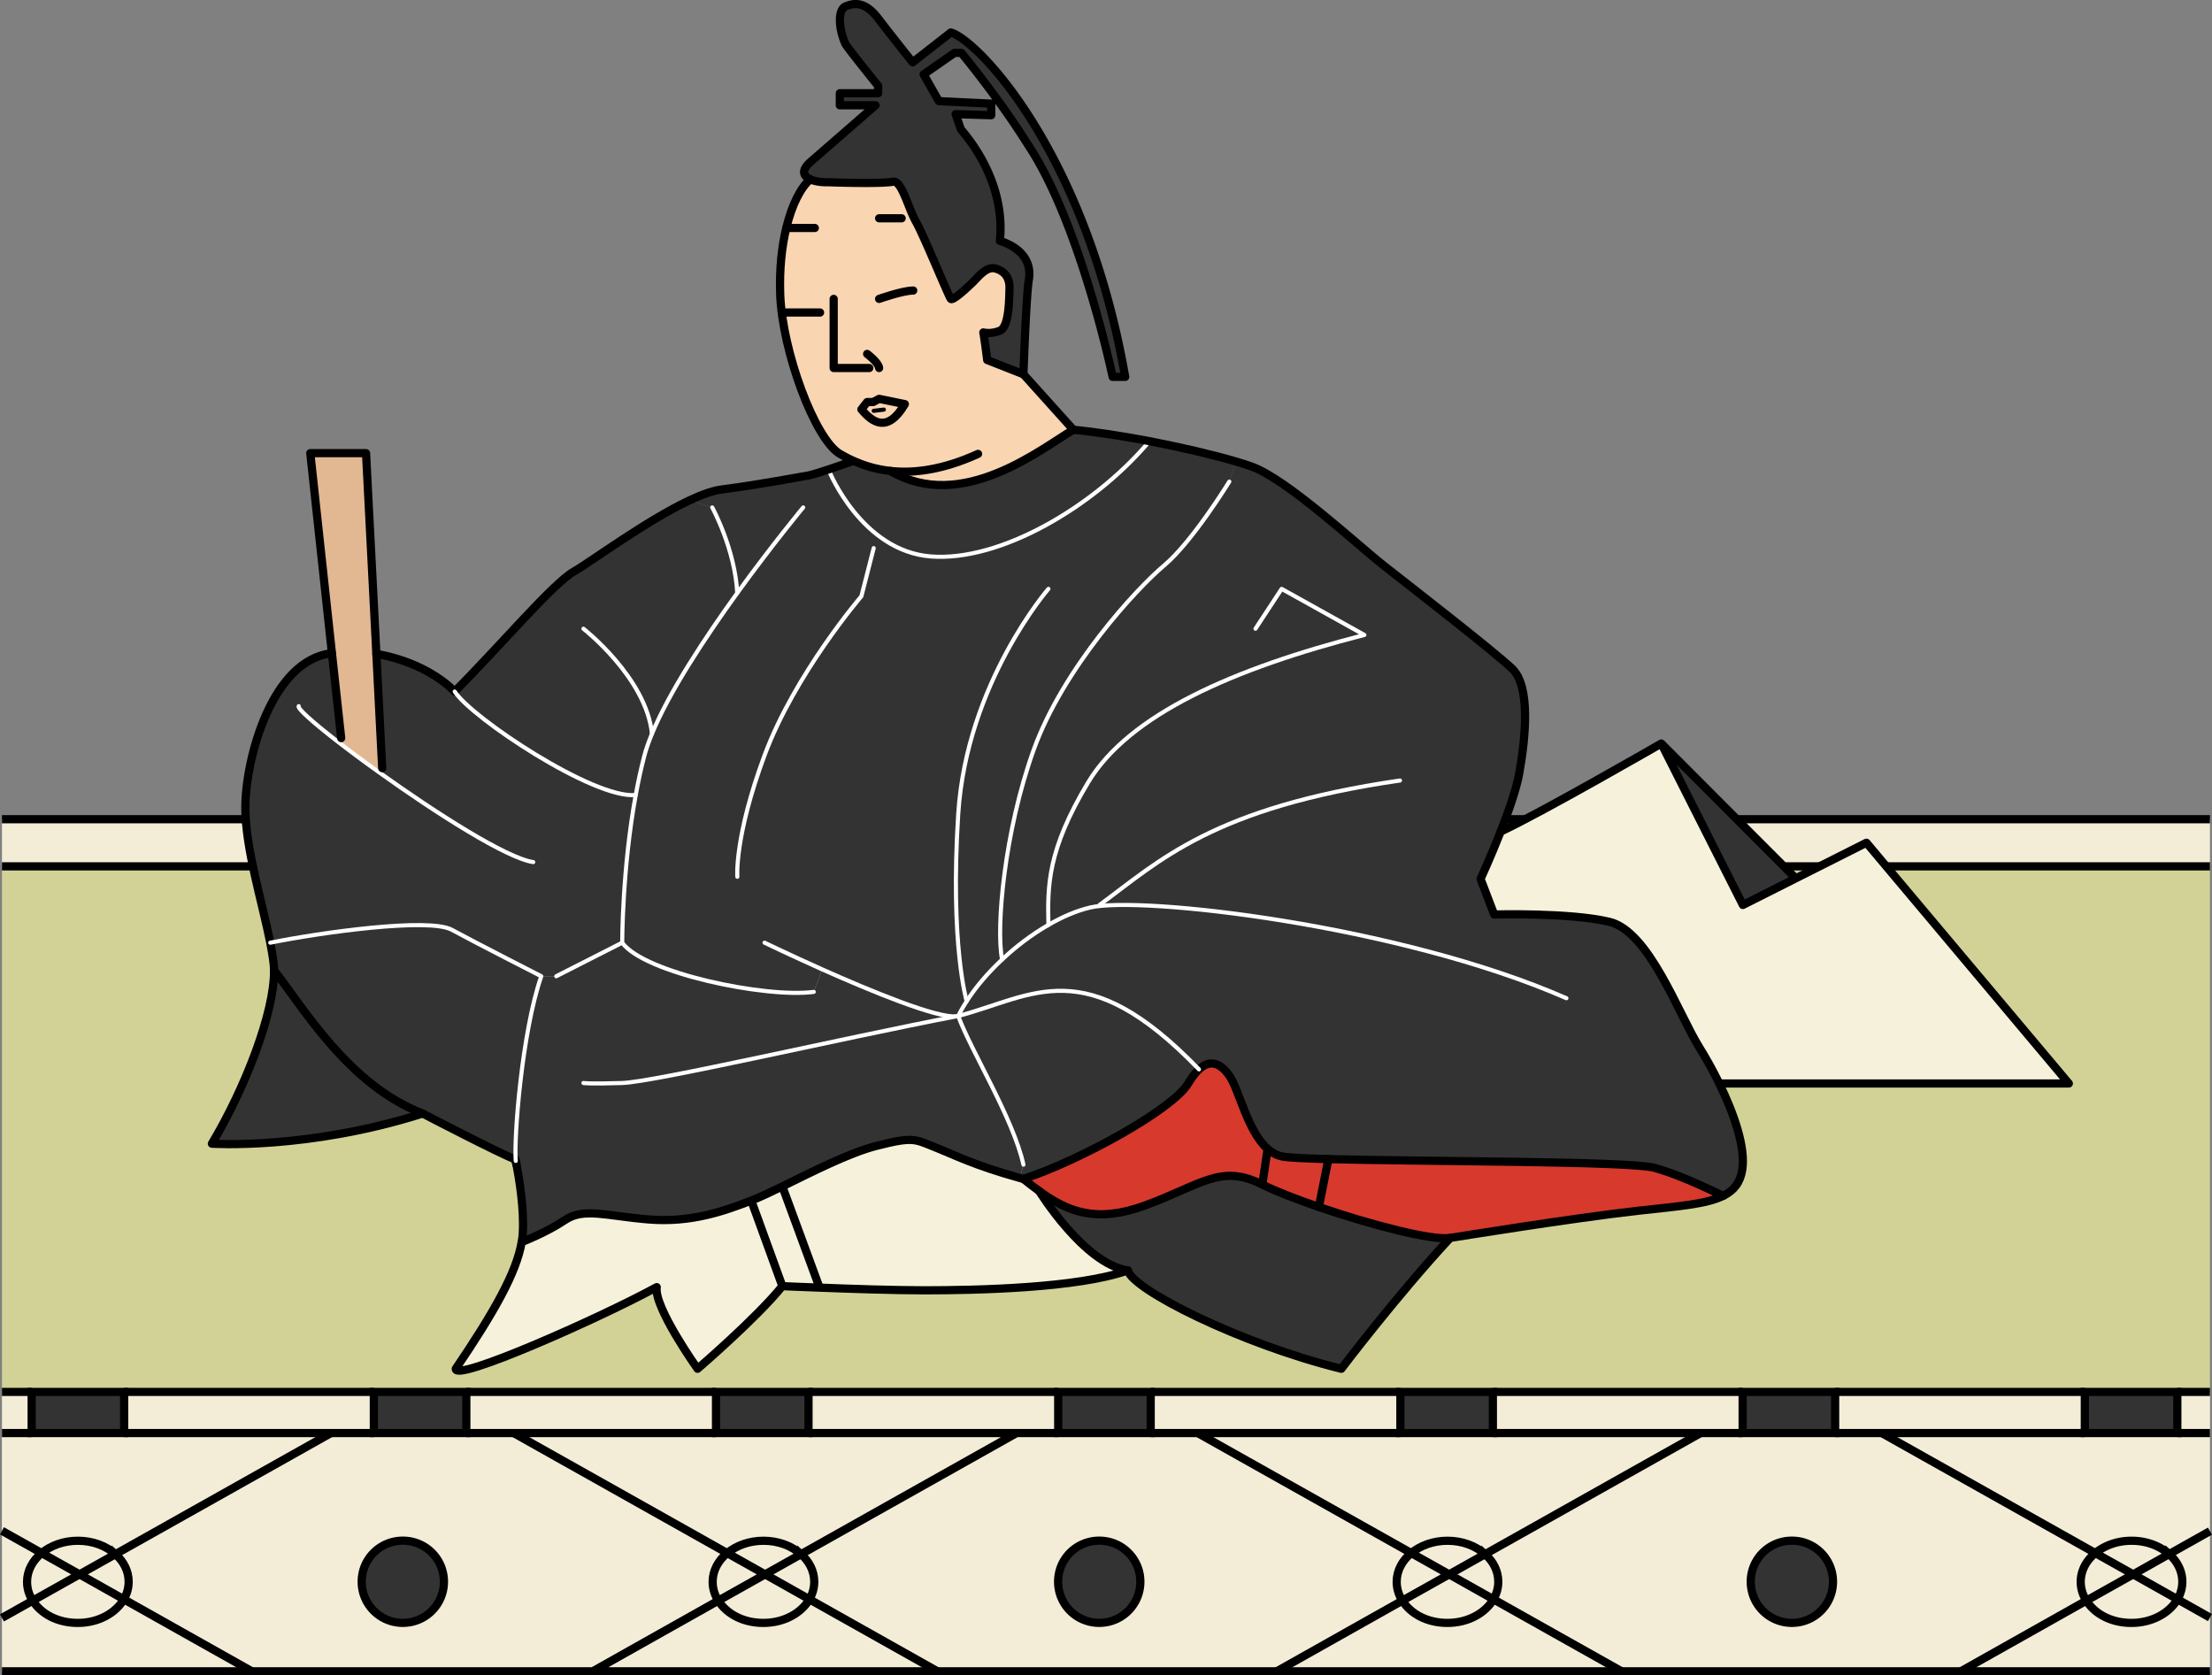 <svg xmlns="http://www.w3.org/2000/svg" viewBox="0 0 269.76 204.31"><rect x="0" y="0" width="269.76" height="204.31" fill="#808080" stroke="none"/><defs><style>.cls-1{fill:#f9d5b2}.cls-1,.cls-2,.cls-3,.cls-4,.cls-5{stroke-width:0}.cls-8{stroke-miterlimit:10}.cls-10,.cls-8{stroke:#000}.cls-10,.cls-11,.cls-8{fill:none}.cls-2{fill:#f6f1db}.cls-3{fill:#f3edd7}.cls-10,.cls-11{stroke-linecap:round;stroke-linejoin:round}.cls-11{stroke-width:.5px}.cls-4{fill:#333}.cls-5{fill:#d7392d}.cls-11{stroke:#fff}</style></defs><g id="_畳" data-name="畳"><path d="M.24 169.74h3.61v5.02H.24zM269.51 197.26v6.55h-30.38l15.32-8.61c1.03 1.61 3.1 2.71 5.5 2.71s4.61-1.18 5.61-2.88l3.96 2.23ZM269.51 186.72v10.53l-3.96-2.23c.38-.65.59-1.38.59-2.14 0-1.3-.62-2.48-1.61-3.37l4.98-2.8Z" class="cls-3"/><path d="M269.51 174.76v11.96l-4.98 2.8c-1.13-1-2.76-1.64-4.58-1.64s-3.3.58-4.43 1.51l-26.03-14.63h40.03ZM269.51 99.9v5.75H.24V99.9h269.27z" class="cls-3"/><path d="M265.53 169.74h3.99v5.02h-3.99zM266.14 192.89c0 .76-.21 1.49-.59 2.14l-5.41-3.04 4.38-2.47c1 .89 1.61 2.07 1.61 3.37Z" class="cls-3"/><path d="m260.15 191.99 5.41 3.04c-1 1.7-3.13 2.88-5.61 2.88s-4.47-1.1-5.5-2.71l5.7-3.21Z" class="cls-3"/><path d="M254.25 169.74h11.28v5.02h-11.28z" class="cls-4"/><path d="m264.53 189.52-4.38 2.47-4.63-2.6c1.13-.93 2.69-1.51 4.43-1.51 1.82 0 3.45.63 4.58 1.64ZM260.15 191.99l-5.7 3.21c-.44-.68-.69-1.47-.69-2.3 0-1.37.68-2.6 1.77-3.5l4.63 2.6Z" class="cls-3"/><path d="m229.49 174.76 26.03 14.63c-1.09.9-1.77 2.13-1.77 3.5 0 .83.25 1.62.69 2.3l-15.32 8.61h-41.39l-15.61-8.78c.38-.65.59-1.38.59-2.14 0-1.3-.62-2.48-1.61-3.36l26.28-14.77h22.1Zm-5.95 18.13c0-2.76-2.24-5.01-5.01-5.01a5.015 5.015 0 1 0 0 10.03c2.78 0 5.01-2.24 5.01-5.02Z" class="cls-3"/><path d="M254.25 174.76H223.8v-5.02h30.45v5.02z" class="cls-3"/><path d="M212.52 169.74h11.28v5.02h-11.28zM218.53 187.88c2.76 0 5.01 2.24 5.01 5.01a5.015 5.015 0 1 1-10.03 0c0-2.78 2.24-5.01 5.02-5.01Z" class="cls-4"/><path d="m207.39 174.76-26.28 14.77c-1.13-1.01-2.76-1.65-4.58-1.65s-3.3.58-4.43 1.51l-26.03-14.63h61.32ZM182.06 174.76v-5.02h30.46v5.02H182.06zM197.75 203.81h-42.03l15.32-8.61c1.03 1.61 3.11 2.71 5.5 2.71s4.61-1.18 5.61-2.88l15.61 8.78ZM182.72 192.89c0 .76-.21 1.49-.59 2.14l-5.41-3.04 4.38-2.46c1 .88 1.61 2.06 1.61 3.36Z" class="cls-3"/><path d="m176.73 191.99 5.41 3.04c-1 1.7-3.13 2.88-5.61 2.88s-4.47-1.1-5.5-2.71l5.7-3.21Z" class="cls-3"/><path d="M170.78 169.74h11.28v5.02h-11.28z" class="cls-4"/><path d="M176.53 187.88c1.82 0 3.45.63 4.58 1.65l-4.38 2.46-4.63-2.6c1.13-.93 2.69-1.51 4.43-1.51ZM176.73 191.99l-5.7 3.21c-.44-.68-.69-1.47-.69-2.3 0-1.37.68-2.6 1.77-3.5l4.63 2.6Z" class="cls-3"/><path d="m146.07 174.76 26.03 14.63c-1.09.9-1.77 2.13-1.77 3.5 0 .83.25 1.62.69 2.3l-15.32 8.61h-41.39l-15.61-8.78c.38-.65.59-1.38.59-2.14 0-1.3-.62-2.48-1.61-3.36l26.28-14.77h22.1Zm-7 18.13c0-2.76-2.24-5.01-5.01-5.01a5.015 5.015 0 1 0 0 10.03c2.78 0 5.01-2.24 5.01-5.02Z" class="cls-3"/><path d="M170.78 174.76H140.33v-5.02h30.45v5.02z" class="cls-3"/><path d="M129.05 169.74h11.28v5.02h-11.28zM134.06 187.88c2.76 0 5.01 2.24 5.01 5.01a5.015 5.015 0 1 1-10.03 0c0-2.78 2.24-5.01 5.02-5.01Z" class="cls-4"/><path d="m123.97 174.76-26.28 14.77c-1.13-1.01-2.76-1.65-4.58-1.65s-3.3.58-4.43 1.51l-26.03-14.63h61.32ZM129.05 174.76H98.6v-5.02h30.45v5.02zM114.32 203.81H72.29l15.32-8.61c1.03 1.61 3.1 2.71 5.5 2.71s4.61-1.18 5.61-2.88l15.61 8.78ZM99.3 192.89c0 .76-.21 1.49-.59 2.14l-5.41-3.04 4.38-2.46c1 .88 1.61 2.06 1.61 3.36Z" class="cls-3"/><path d="m93.31 191.99 5.41 3.04c-1 1.7-3.13 2.88-5.61 2.88s-4.47-1.1-5.5-2.71l5.7-3.21Z" class="cls-3"/><path d="M87.32 169.74H98.6v5.02H87.32z" class="cls-4"/><path d="M93.11 187.88c1.82 0 3.45.63 4.58 1.65l-4.38 2.46-4.63-2.6c1.13-.93 2.69-1.51 4.43-1.51ZM93.31 191.99l-5.7 3.21c-.44-.68-.69-1.47-.69-2.3 0-1.37.68-2.6 1.77-3.5l4.63 2.6Z" class="cls-3"/><path d="m62.65 174.76 26.03 14.63c-1.09.9-1.77 2.13-1.77 3.5 0 .83.25 1.62.69 2.3l-15.32 8.61H30.71l-15.61-8.78c.38-.65.59-1.38.59-2.14 0-1.3-.62-2.48-1.61-3.36l26.28-14.77h22.29Zm-8.51 18.13c0-2.76-2.24-5.01-5.01-5.01a5.015 5.015 0 1 0 0 10.03c2.78 0 5.01-2.24 5.01-5.02Z" class="cls-3"/><path d="M87.32 174.76H56.87v-5.02h30.45v5.02z" class="cls-3"/><path d="M45.59 169.74h11.28v5.02H45.59zM49.13 187.88c2.76 0 5.01 2.24 5.01 5.01a5.015 5.015 0 1 1-10.03 0c0-2.78 2.24-5.01 5.02-5.01Z" class="cls-4"/><path d="M45.59 174.76H15.14v-5.02h30.45v5.02zM30.71 203.81H.24v-6.51l3.75-2.11c1.03 1.61 3.11 2.71 5.5 2.71s4.61-1.18 5.61-2.88l15.61 8.78Z" class="cls-3"/><path d="M15.69 192.89c0 .76-.21 1.49-.59 2.14l-5.41-3.04 4.38-2.46c1 .88 1.61 2.06 1.61 3.36Z" class="cls-3"/><path d="M3.86 169.74h11.28v5.02H3.86z" class="cls-4"/><path d="m9.7 191.99 5.41 3.04c-1 1.7-3.13 2.88-5.61 2.88s-4.47-1.1-5.5-2.71l5.7-3.21Z" class="cls-3"/><path d="M9.5 187.88c1.82 0 3.45.63 4.58 1.65l-4.38 2.46-4.63-2.6c1.13-.93 2.69-1.51 4.43-1.51ZM9.7 191.99 4 195.2c-.44-.68-.69-1.47-.69-2.3 0-1.37.68-2.6 1.77-3.5l4.63 2.6Z" class="cls-3"/><path d="m.24 186.68 4.83 2.71c-1.09.9-1.77 2.13-1.77 3.5 0 .83.25 1.62.69 2.3L.24 197.3v-10.62Z" class="cls-3"/><path d="M212.52 169.74H.24v-64.09h269.27v64.09h-56.99z" style="fill:#d2d296;stroke-width:0"/><path d="M.24 174.76h40.11l-26.28 14.77c-1.13-1.01-2.76-1.65-4.58-1.65s-3.3.58-4.43 1.51l-4.83-2.71v-11.92Z" class="cls-3"/><path d="M269.51 203.81H.24M.24 99.9h269.27M.24 105.65h269.27M265.53 169.74h3.98M223.8 169.74h30.45M182.06 169.74h30.46M140.33 169.74h30.45M98.6 169.74h30.45M56.87 169.74h30.45M15.14 169.74h30.45M.24 169.74h3.62M265.53 174.76h3.98M223.8 174.76H254.25M182.06 174.76H212.52M140.33 174.76H170.78M98.6 174.76H129.05M56.87 174.76H87.32M15.14 174.76h30.45M.24 174.76h3.62M72.29 203.81l15.32-8.62 5.7-3.2 4.38-2.46 26.28-14.77" class="cls-8"/><path d="m114.32 203.81-15.61-8.78-5.4-3.04-4.63-2.6-26.03-14.63M139.07 192.89a5.015 5.015 0 1 1-10.03 0c0-2.78 2.24-5.01 5.02-5.01s5.01 2.24 5.01 5.01ZM223.54 192.89a5.015 5.015 0 1 1-10.03 0c0-2.78 2.24-5.01 5.02-5.01s5.01 2.24 5.01 5.01Z" class="cls-8"/><path d="M97.69 189.53c1 .88 1.61 2.06 1.61 3.36 0 .76-.21 1.49-.59 2.14-1 1.7-3.13 2.88-5.61 2.88s-4.47-1.1-5.5-2.71c-.44-.68-.69-1.47-.69-2.3 0-1.37.68-2.6 1.77-3.5 1.13-.93 2.69-1.51 4.43-1.51 1.82 0 3.45.63 4.58 1.65ZM.24 197.3 4 195.19l5.7-3.2 4.38-2.46 26.28-14.77" class="cls-8"/><path d="m30.71 203.81-15.61-8.78-5.4-3.04-4.63-2.6-4.83-2.71" class="cls-8"/><path d="M14.08 189.53c1 .88 1.61 2.06 1.61 3.36 0 .76-.21 1.49-.59 2.14-1 1.7-3.13 2.88-5.61 2.88s-4.47-1.1-5.5-2.71c-.44-.68-.69-1.47-.69-2.3 0-1.37.68-2.6 1.77-3.5 1.13-.93 2.69-1.51 4.43-1.51 1.82 0 3.45.63 4.58 1.65ZM155.71 203.81l15.32-8.62 5.7-3.2 4.38-2.46 26.28-14.77" class="cls-8"/><path d="m197.75 203.81-15.62-8.78-5.4-3.04-4.63-2.6-26.03-14.63" class="cls-8"/><path d="M181.11 189.53c1 .88 1.61 2.06 1.61 3.36 0 .76-.21 1.49-.59 2.14-1 1.7-3.13 2.88-5.61 2.88s-4.47-1.1-5.5-2.71c-.44-.68-.69-1.47-.69-2.3 0-1.37.68-2.6 1.77-3.5 1.13-.93 2.69-1.51 4.43-1.51 1.82 0 3.45.63 4.58 1.65ZM239.13 203.81l15.32-8.62 5.7-3.2 4.38-2.47 4.98-2.8" class="cls-8"/><path d="m269.51 197.26-3.96-2.23-5.4-3.04-4.63-2.6-26.03-14.63" class="cls-8"/><path d="M264.53 189.52c1 .89 1.61 2.07 1.61 3.37 0 .76-.21 1.49-.59 2.14-1 1.7-3.13 2.88-5.61 2.88s-4.47-1.1-5.5-2.71c-.44-.68-.69-1.47-.69-2.3 0-1.37.68-2.6 1.77-3.5 1.13-.93 2.69-1.51 4.43-1.51 1.82 0 3.45.63 4.58 1.64ZM54.14 192.89a5.015 5.015 0 1 1-10.03 0c0-2.78 2.24-5.01 5.02-5.01s5.01 2.24 5.01 5.01ZM3.86 169.74h11.28v5.02H3.86zM45.59 169.74h11.28v5.02H45.59zM87.32 169.74H98.6v5.02H87.32zM129.05 169.74h11.28v5.02h-11.28zM170.78 169.74h11.28v5.02h-11.28zM212.52 169.74h11.28v5.02h-11.28zM254.25 169.74h11.28v5.02h-11.28z" class="cls-8"/></g><g id="_レイヤー_2" data-name="レイヤー 2"><path d="m227.62 102.77 24.68 29.36h-42.63c-.79-1.62-1.65-3.15-2.43-4.4-2.55-4.09-6.13-14.17-10.98-15.32s-14.04-.89-14.04-.89l-1.66-4.34s1.23-2.66 2.45-5.77c5.12-2.4 19.59-10.74 19.59-10.74l9.95 19.69 6.45-3.25 8.62-4.34Z" class="cls-2"/><path d="m202.6 90.67 16.4 16.44-6.45 3.25-9.95-19.69z" class="cls-4"/><path d="M210.17 145.82c-2.04 1.02-5.42 1.28-10.33 1.82-8.05.9-22.98 3.32-22.98 3.32-2.24.36-9.84-1.65-16.02-3.77l1.16-5.84c11.62.3 36.73.24 39.75 1.06 3.73 1.02 8.23 3.41 8.42 3.41Z" class="cls-5"/><path d="M160.84 147.19c6.18 2.12 13.78 4.13 16.02 3.77-6.51 7.02-13.28 15.96-13.28 15.96-12.38-3.06-25.53-9.7-26.04-12-5.32-.76-10.81-9.68-10.81-9.68 3.51 2.55 6.98 3.93 12.89 1.77 6.98-2.56 9.24-5.11 14.32-2.56 1.59.8 4.1 1.78 6.9 2.74Z" class="cls-4"/><path d="m162 141.35-1.16 5.84c-2.8-.96-5.31-1.94-6.9-2.74l.65-4.34c.55.48 1.17.82 1.88.94.75.13 2.76.22 5.53.3Z" class="cls-5"/><path d="m154.59 140.11-.65 4.34c-5.08-2.55-7.34 0-14.32 2.56-5.91 2.16-9.38.78-12.89-1.77-.64-.45-1.27-.95-1.92-1.47 6.81-2.21 18.22-8.48 20.09-11.64.45-.76.89-1.33 1.32-1.72 1.35-1.26 2.6-.79 3.7.77 1.19 1.67 2.2 6.76 4.67 8.93Z" class="cls-5"/><path d="M117.89 122.09c-.39.61-.74 1.21-1.03 1.81-.08.01-.15.03-.23.04-2.42.23-10.4-3.07-16.37-5.73l-1.02 2.75c-5.87.77-20.68-2.29-23.36-6 0 0 0-9.03 1.65-18.01.29-1.59.63-3.17 1.03-4.71.22-.86.55-1.78.95-2.76 2.12-5.14 6.47-11.71 10.4-17.16-.27-5.36-3.05-10.44-3.05-10.44l-2.76-.87c1.47-.69 2.82-1.18 3.91-1.32 4.97-.64 9.63-1.57 10.5-1.69.38-.06 1.46-.4 2.56-.76l.08.28s3.96 9.7 12.39 10.34c8.42.64 19.67-5.99 26.3-13.66l.09-.45c4.01.77 7.98 1.7 10.77 2.52l-.78 2.46s-4.47 7.29-7.91 10.19c-3.45 2.89-12.39 12.6-15.96 22.55-3.58 9.96-4.61 21.71-3.84 25.54-1.71 1.6-3.21 3.35-4.32 5.08Z" class="cls-4"/><path d="m139.93 53.75-.09.45c-6.63 7.67-17.88 14.3-26.3 13.66-8.43-.64-12.39-10.34-12.39-10.34l-.08-.28c1.4-.47 2.83-.97 2.83-.97l.05-.13c1.26.58 2.8 1.09 4.63 1.29 8.72 5.18 18.45-2.76 22.32-5.02 2.67.25 5.86.75 9.03 1.34ZM122.21 117.01c-.77-3.83.26-15.58 3.84-25.54 3.57-9.95 12.51-19.66 15.96-22.55 3.44-2.9 7.91-10.19 7.91-10.19l.78-2.46c.72.21 1.36.42 1.9.61 4.34 1.53 13.02 9.64 16.28 12.19 3.25 2.55 13.21 10.28 15.51 12.45s1.66 8.42.89 12.76c-.34 1.92-1.3 4.66-2.27 7.13-1.22 3.11-2.45 5.77-2.45 5.77l1.66 4.34s9.19-.26 14.04.89 8.43 11.23 10.98 15.32c.78 1.25 1.64 2.78 2.43 4.4 1.79 3.65 3.24 7.8 2.8 10.54-.25 1.54-1 2.5-2.3 3.15-.19 0-4.69-2.39-8.42-3.41-3.02-.82-28.13-.76-39.75-1.06-2.77-.08-4.78-.17-5.53-.3-.71-.12-1.33-.46-1.88-.94-2.47-2.17-3.48-7.26-4.67-8.93-1.1-1.56-2.35-2.03-3.7-.77-13.92-14.43-20.17-8.94-29.36-6.51.29-.6.64-1.2 1.03-1.81 1.11-1.73 2.61-3.48 4.32-5.08Z" class="cls-4"/><path d="M126.73 145.24s5.49 8.92 10.81 9.68c-6 2.17-18.51 2.43-24.77 2.43-3.7 0-9.11-.18-12.9-.33v-.18l-4.46-12.16c3.57-1.75 8.12-4.07 11.36-4.91 4.6-1.19 4.77-.85 7.15.09 2.32.91 4.81 2.23 10.45 3.79.14.04.29.08.44.12.65.52 1.28 1.02 1.92 1.47Z" class="cls-2"/><path d="M124.81 142.03c-1.23-5.62-6.42-13.92-7.95-18.13 9.19-2.43 15.44-7.92 29.36 6.51-.43.39-.87.96-1.32 1.72-1.87 3.16-13.28 9.43-20.09 11.64-.15-.04-.3-.08-.44-.12l.44-1.62Z" class="cls-4"/><path d="m107.21 48.64 3.14.64c-2.13 3.61-3.98 2.22-5.3.64l.7-.89h.73l.73-.39Z" class="cls-1"/><path d="M108.9 22.16c1.06-.22 1.87 3.27 2.81 4.89.93 1.62 4 9.15 4.25 9.4s1.96-1.32 2.73-2.08c.76-.77 1.66-1.92 2.72-1.62s1.74 1.06 1.7 2.43c-.04 1.36-.04 4.68-1.17 5.15-1.13.46-2.02.21-2.02.21.21 1.19.47 3.36.47 3.36l4.42 1.74 6.09 6.77c-3.87 2.26-13.6 10.2-22.32 5.02-1.83-.2-3.37-.71-4.63-1.29-.56-.25-1.06-.53-1.52-.79-3.06-1.79-7.02-12.51-7.28-19.41-.11-3.08.18-5.85.74-8.14.68-2.83 1.75-4.92 2.92-5.93.56.26 1.37.37 2.15.35 3 .11 6.88.15 7.94-.06Zm1.45 27.12-3.14-.64-.73.39h-.73l-.7.89c1.32 1.58 3.17 2.97 5.3-.64Z" class="cls-1"/><path d="M121.92 12.55c-2.54-3.53-4.68-6.1-4.68-6.1h-.83l-3.77 2.62 1.85 3.26 6.39.31v1.41l-4.34-.13.64 1.85c2.8 3.26 5.31 8.11 4.76 13.6 2.96.96 3.85 2.87 3.53 4.72s-.66 11.55-.66 11.55l-4.42-1.74s-.26-2.17-.47-3.36c0 0 .89.25 2.02-.21 1.13-.47 1.13-3.79 1.17-5.15.04-1.37-.64-2.13-1.7-2.43s-1.96.85-2.72 1.62c-.77.76-2.47 2.34-2.73 2.08s-3.32-7.78-4.25-9.4c-.94-1.62-1.75-5.11-2.81-4.89-1.06.21-4.94.17-7.94.06-.78.02-1.59-.09-2.15-.35-.85-.39-1.15-1.1.05-2.14 1.98-1.72 7.91-6.89 7.91-6.89h-4.35v-1.47h4.67v-.9s-3.96-4.91-4.02-5.17c-.83-1.91-.89-4.14.06-4.53.96-.38 2.3-.7 3.96 1.47s4.21 5.36 4.21 5.36l4.66-3.64c3.32.96 16.47 14.62 21.26 42h-1.53s-3.9-18.57-10.22-28.15a95.95 95.95 0 0 0-3.55-5.26Z" class="cls-4"/><path d="m95.41 144.68 4.47 12.16v.18c-2.62-.09-4.47-.18-4.47-.18l-3.79-10.43c.98-.38 2.3-1 3.79-1.73ZM91.62 146.41l3.79 10.43c-3.19 3.95-10.34 10.08-10.34 10.08s-5.36-7.53-4.98-9.96c-7.02 3.83-24.64 11.62-24.51 9.96 4.67-6.89 7.42-11.75 8.04-15.46h.01s2.97-1.13 5.27-2.68c2.3-1.54 5.02-.5 10.21-.07 5.19.42 9.19-1.02 12.51-2.3Z" class="cls-2"/><path d="M79.51 89.48c-.4.98-.73 1.9-.95 2.76-.4 1.54-.74 3.12-1.03 4.71h-.01c-5.12.5-20.03-9.43-22.07-12.62 5.49-5.49 12-13.21 14.56-14.65 1.99-1.13 8.82-6.2 14.09-8.67l2.76.87s2.78 5.08 3.05 10.44c-3.93 5.45-8.28 12.02-10.4 17.16ZM66.01 119.05c-2.36 6.79-3.36 19.79-3.11 22.52-.03-.12-.04-.18-.04-.18-1.79-.64-11.31-5.6-11.31-5.6-9.06-3.46-14.64-13.03-18.13-17.45-.01-.29-.02-.56-.05-.82-.08-.77-.23-1.63-.41-2.56 6.07-1.23 19.34-3.1 22.15-1.57s10.9 5.66 10.9 5.66Z" class="cls-4"/><path d="M116.63 123.94c.08-.01.15-.03.23-.04 1.53 4.21 6.72 12.51 7.95 18.13l-.44 1.62c-5.64-1.56-8.13-2.88-10.45-3.79-2.38-.94-2.55-1.28-7.15-.09-3.24.84-7.79 3.16-11.36 4.91-1.49.73-2.81 1.35-3.79 1.73-3.32 1.28-7.32 2.72-12.51 2.3-5.19-.43-7.91-1.47-10.21.07-2.3 1.55-5.27 2.68-5.27 2.68h-.01c.07-.35.11-.68.13-1.01.2-3.02-.47-6.91-.76-8.42-.04-.19-.07-.34-.09-.45-.25-2.74.75-15.74 3.11-22.53h1.83l8.04-4.09c2.68 3.71 17.49 6.77 23.36 6l1.02-2.75c5.97 2.66 13.95 5.96 16.37 5.73Z" class="cls-4"/><path d="m45.9 79.75.71 13.92-.37.52c-1.95-1.39-3.77-2.75-5.3-3.94l.67-.24-1.13-10.35-2.64-24.4h6.8l1.26 24.49Z" style="fill:#e2b892;stroke-width:0"/><path d="M45.9 79.75s5.72.75 9.55 4.58c2.04 3.19 16.95 13.12 22.07 12.62h.01c-1.65 8.98-1.65 18.01-1.65 18.01l-8.04 4.09h-1.83s-8.09-4.13-10.9-5.66-16.08.34-22.15 1.57c-.96-4.87-3.04-11.52-3.04-16.46 0-5.88 3.19-18.04 10.56-18.84l1.13 10.35-.67.24c1.53 1.19 3.35 2.55 5.3 3.94l.37-.52-.71-13.92ZM33.42 118.34c3.49 4.42 9.07 13.99 18.13 17.45-14.04 4.46-25.71 3.68-25.71 3.68 4.11-6.88 7.64-16.06 7.58-21.13Z" class="cls-4"/><path d="M124.81 45.64s.34-9.7.66-11.55-.57-3.76-3.53-4.72c.55-5.49-1.96-10.34-4.76-13.6l-.64-1.85 4.34.13v-1.41l-6.39-.31-1.85-3.26 3.77-2.62h.83s2.14 2.57 4.68 6.1a95.95 95.95 0 0 1 3.55 5.26c6.32 9.58 10.22 28.15 10.22 28.15h1.53c-4.79-27.38-17.94-41.04-21.26-42L111.3 7.6s-2.55-3.19-4.21-5.36-3-1.85-3.96-1.47c-.95.39-.89 2.62-.06 4.53.06.26 4.02 5.17 4.02 5.17v.9h-4.67v1.47h4.35s-5.93 5.17-7.91 6.89c-1.2 1.04-.9 1.75-.05 2.14.56.26 1.37.37 2.15.35 3 .11 6.88.15 7.94-.06 1.06-.22 1.87 3.27 2.81 4.89.93 1.62 4 9.15 4.25 9.4s1.96-1.32 2.73-2.08c.76-.77 1.66-1.92 2.72-1.62s1.74 1.06 1.7 2.43c-.04 1.36-.04 4.68-1.17 5.15-1.13.46-2.02.21-2.02.21.21 1.19.47 3.36.47 3.36l4.42 1.74Z" class="cls-10"/><path d="M98.81 21.87c-1.17 1.01-2.24 3.1-2.92 5.93-.56 2.29-.85 5.06-.74 8.14.26 6.9 4.22 17.62 7.28 19.41.46.26.96.54 1.52.79 1.26.58 2.8 1.09 4.63 1.29 2.82.31 6.35-.1 10.7-2.08" class="cls-10"/><path d="m124.81 45.64 6.09 6.77c-3.87 2.26-13.6 10.2-22.32 5.02M95.89 27.8h3.48M107.21 26.62h2.75M107.21 36.45s2.88-1.02 4.16-1.02M95.89 38.11h4.12M101.67 36.45v8.43h4.34M105.75 43.16s1.38 1.02 1.46 1.72M110.35 49.28l-3.14-.64-.73.39h-.73l-.7.89c1.32 1.58 3.17 2.97 5.3-.64Z" class="cls-10"/><path d="m106.55 50.1 1.24-.15" style="stroke-width:.5px;stroke-linecap:round;stroke-linejoin:round;fill:none;stroke:#000"/><path d="M101.15 57.52s3.96 9.7 12.39 10.34c8.42.64 19.67-5.99 26.3-13.66" class="cls-11"/><path d="M62.9 141.57c-.03-.12-.04-.18-.04-.18-1.79-.64-11.31-5.6-11.31-5.6-14.04 4.46-25.71 3.68-25.71 3.68 4.11-6.88 7.64-16.06 7.58-21.13-.01-.29-.02-.56-.05-.82-.08-.77-.23-1.63-.41-2.56-.96-4.87-3.04-11.52-3.04-16.46 0-5.88 3.19-18.04 10.56-18.84M130.9 52.41c2.67.25 5.86.75 9.03 1.34 4.01.77 7.98 1.7 10.77 2.52.72.21 1.36.42 1.9.61 4.34 1.53 13.02 9.64 16.28 12.19 3.25 2.55 13.21 10.28 15.51 12.45s1.66 8.42.89 12.76c-.34 1.92-1.3 4.66-2.27 7.13-1.22 3.11-2.45 5.77-2.45 5.77l1.66 4.34s9.19-.26 14.04.89 8.43 11.23 10.98 15.32c.78 1.25 1.64 2.78 2.43 4.4 1.79 3.65 3.24 7.8 2.8 10.54-.25 1.54-1 2.5-2.3 3.15-2.04 1.02-5.42 1.28-10.33 1.82-8.05.9-22.98 3.32-22.98 3.32-6.51 7.02-13.28 15.96-13.28 15.96-12.38-3.06-25.53-9.7-26.04-12-6 2.17-18.51 2.43-24.77 2.43-3.7 0-9.11-.18-12.9-.33-2.61-.09-4.46-.18-4.46-.18-3.19 3.95-10.34 10.08-10.34 10.08s-5.36-7.53-4.98-9.96c-7.02 3.83-24.64 11.62-24.51 9.96 4.67-6.89 7.42-11.75 8.04-15.46.07-.35.11-.68.13-1.01.2-3.02-.47-6.91-.76-8.42-.04-.19-.07-.34-.09-.45M45.9 79.75s5.72.75 9.55 4.58c5.49-5.49 12-13.21 14.56-14.65 1.99-1.13 8.82-6.2 14.09-8.67 1.47-.69 2.82-1.18 3.91-1.32 4.97-.64 9.63-1.57 10.5-1.69.38-.06 1.46-.4 2.56-.76 1.4-.47 2.83-.97 2.83-.97" class="cls-10"/><path d="m106.55 66.84-1.5 5.87s-8.11 9.45-11.81 19.4c-3.7 9.96-3.32 14.81-3.32 14.81M97.95 61.88s-3.78 4.56-8.04 10.44c-3.93 5.45-8.28 12.02-10.4 17.16-.4.98-.73 1.9-.95 2.76-.4 1.54-.74 3.12-1.03 4.71-1.65 8.98-1.65 18.01-1.65 18.01l-8.04 4.09M75.88 114.96c2.68 3.71 17.49 6.77 23.36 6M116.86 123.9c-.08.01-.15.03-.23.04-14.07 2.7-36.81 8-40.75 8.13-3.96.13-4.73 0-4.73 0" class="cls-11"/><path d="M93.24 114.96s3.07 1.48 7.02 3.25c5.97 2.66 13.95 5.96 16.37 5.73M127.86 71.81s-9.98 11.49-11 27.45 1.03 22.83 1.03 22.83" class="cls-11"/><path d="M191.03 121.73c-20.43-8.94-51.96-12.51-58.09-11.06-1.65.39-3.38 1.13-5.08 2.12-1.99 1.14-3.93 2.61-5.65 4.22-1.71 1.6-3.21 3.35-4.32 5.08-.39.61-.74 1.21-1.03 1.81 1.53 4.21 6.72 12.51 7.95 18.13" class="cls-11"/><path d="M149.92 58.73s-4.47 7.29-7.91 10.19c-3.45 2.89-12.39 12.6-15.96 22.55-3.58 9.96-4.61 21.71-3.84 25.54" class="cls-11"/><path d="m153.11 76.67 3.19-4.86 10.09 5.62c-15.96 4.09-28.72 9.7-33.7 18s-4.94 12.63-4.83 17.36M134.09 110.36c7.28-5.35 13.79-11.86 36.64-15.18" class="cls-11"/><path d="M210.17 145.82c-.19 0-4.69-2.39-8.42-3.41-3.02-.82-28.13-.76-39.75-1.06-2.77-.08-4.78-.17-5.53-.3-.71-.12-1.33-.46-1.88-.94-2.47-2.17-3.48-7.26-4.67-8.93-1.1-1.56-2.35-2.03-3.7-.77-.43.39-.87.96-1.32 1.72-1.87 3.16-13.28 9.43-20.09 11.64.65.52 1.28 1.02 1.92 1.47 3.51 2.55 6.98 3.93 12.89 1.77 6.98-2.56 9.24-5.11 14.32-2.56 1.59.8 4.1 1.78 6.9 2.74 6.18 2.12 13.78 4.13 16.02 3.77" class="cls-10"/><path d="M126.73 145.24s5.49 8.92 10.81 9.68M124.81 143.77c-.15-.04-.3-.08-.44-.12-5.64-1.56-8.13-2.88-10.45-3.79-2.38-.94-2.55-1.28-7.15-.09-3.24.84-7.79 3.16-11.36 4.91-1.49.73-2.81 1.35-3.79 1.73-3.32 1.28-7.32 2.72-12.51 2.3-5.19-.43-7.91-1.47-10.21.07-2.3 1.55-5.27 2.68-5.27 2.68M91.62 146.41l3.79 10.43M95.41 144.68l4.47 12.16" class="cls-10"/><path d="M116.86 123.9c9.19-2.43 15.44-7.92 29.36 6.51M36.43 86.11c-.21.25 1.64 1.9 4.51 4.14 1.53 1.19 3.35 2.55 5.3 3.94 6.94 4.97 15.55 10.47 18.79 10.94" class="cls-11"/><path d="M33.41 118.33h.01c3.49 4.43 9.07 14 18.13 17.46M62.9 141.57h0c.02.24.05.39.09.46" class="cls-10"/><path d="M32.96 114.96c6.07-1.23 19.34-3.1 22.15-1.57s10.9 5.66 10.9 5.66c-2.36 6.79-3.36 19.79-3.11 22.52M55.45 84.33c2.04 3.19 16.95 13.12 22.07 12.62M71.15 76.67s7.66 5.97 8.36 12.81M86.86 61.88s2.78 5.08 3.05 10.44" class="cls-11"/><path d="M183.01 101.41c5.12-2.4 19.59-10.74 19.59-10.74l9.95 19.69 6.45-3.25 8.62-4.34 24.68 29.36h-42.63M202.6 90.67l16.4 16.44M154.59 140.11l-.65 4.34M162 141.35l-1.16 5.84M45.9 79.75l.71 13.92M40.48 79.66l-2.64-24.4h6.8l1.26 24.49M41.61 90.01l-1.13-10.35" class="cls-10"/></g></svg>